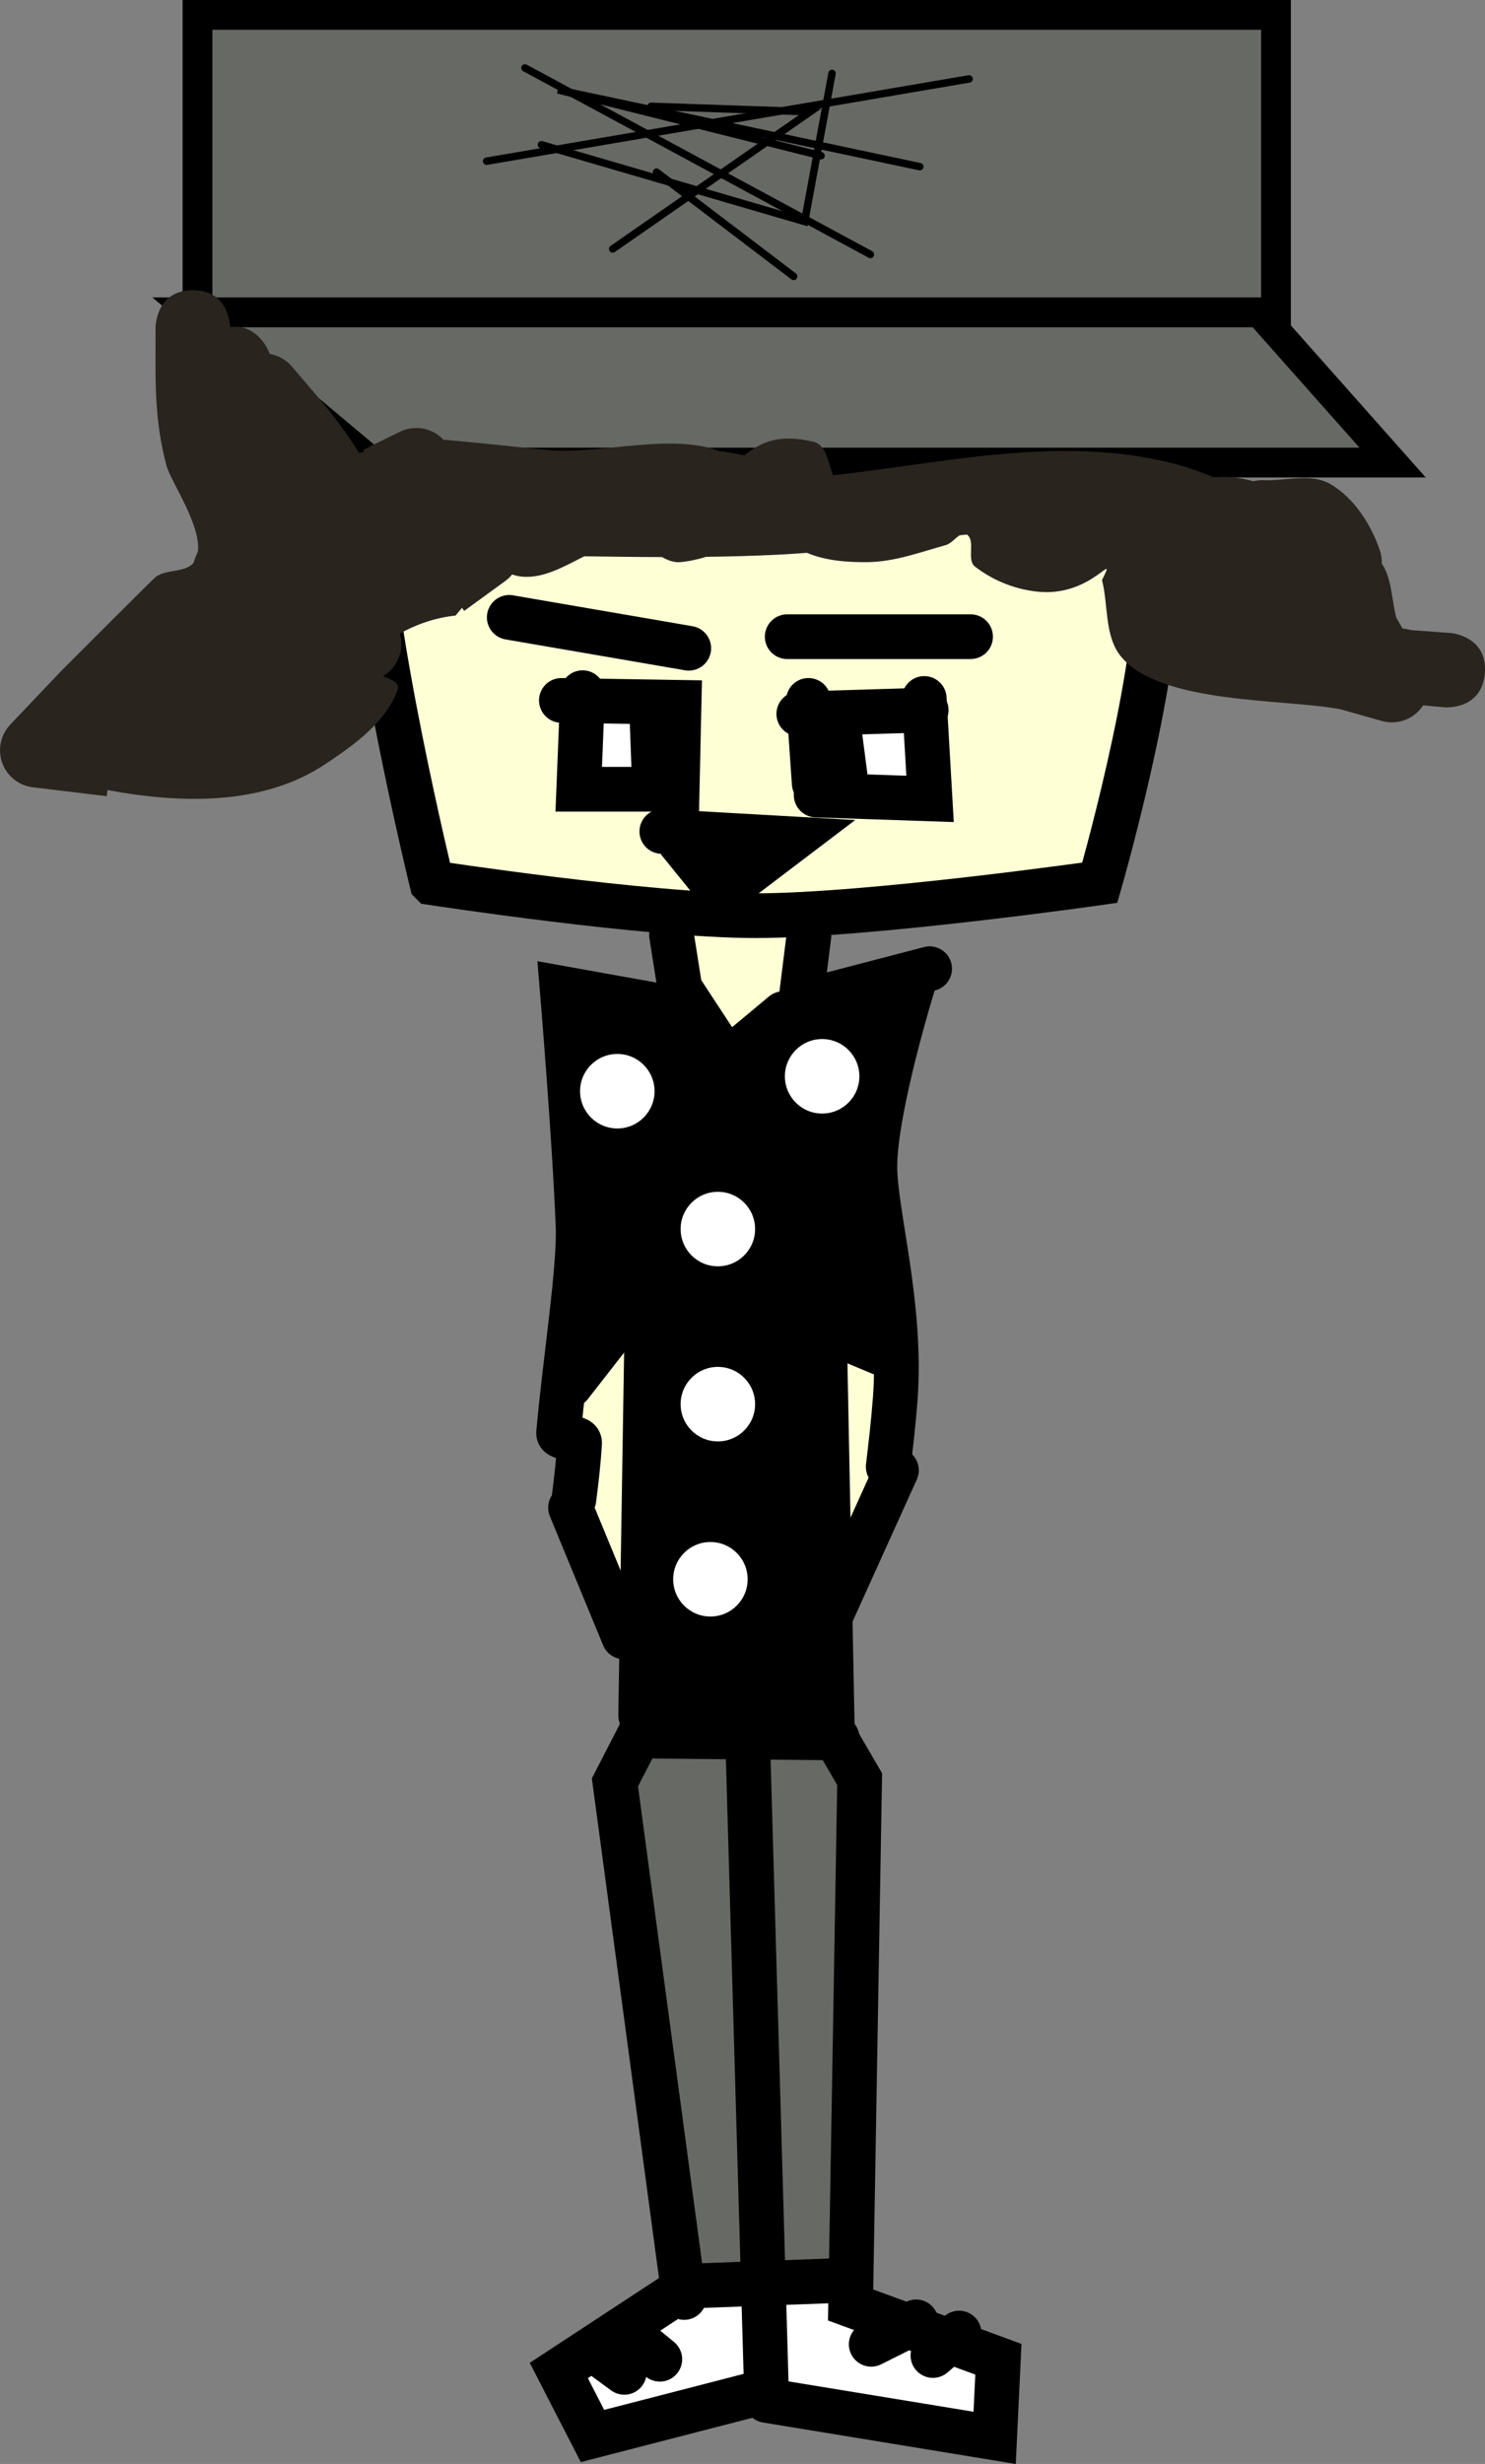 <svg version="1.1" xmlns="http://www.w3.org/2000/svg" xmlns:xlink="http://www.w3.org/1999/xlink" width="99.697" height="165.336" viewBox="0,0,99.697,165.336"><rect x="0" y="0" width="99.697" height="165.336" fill="#808080" stroke="none"/><g transform="translate(-270.151,-97.708)"><g data-paper-data="{&quot;isPaintingLayer&quot;:true}" fill-rule="nonzero" stroke-linejoin="miter" stroke-miterlimit="10" stroke-dasharray="" stroke-dashoffset="0" style="mix-blend-mode: normal"><path d="M313.885,199.051c-0.175,3.683 -3.349,6.808 -5.139,2.365c-1.371,-3.402 -0.34,-7.332 -0.312,-11c0.017,-2.255 4.046,-3.508 4.812,-1.125c0.936,2.913 0.562,6.453 0.562,9.377z" fill="#ffffd6" stroke="none" stroke-width="0.5" stroke-linecap="butt"/><path d="M327.808,200.166c-2.872,0 -3.057,-7.491 -2.588,-10.057c0.004,-0.022 0.008,-0.043 0.012,-0.065c0.23,-1.143 1.24,-2.003 2.451,-2.003c1.381,0 2.5,1.119 2.5,2.5c0,0.281 -0.046,0.551 -0.132,0.802c1.185,3.717 0.201,8.823 -2.243,8.823z" fill="#ffffd6" stroke="none" stroke-width="0.5" stroke-linecap="butt"/><path d="M325.34,194.523l0.005,1.906c0,0 0,0.558 -0.264,1.146c0.453,4.585 1.077,9.248 0.492,13.575c-0.615,4.55 -9.246,5.222 -11.891,2.577c-2.529,-2.529 0.498,-3.226 -0.714,-5.649c-0.183,-0.347 -0.286,-0.743 -0.286,-1.163c0,-0.023 0,-0.045 0.001,-0.068c0.083,-6.03 0.838,-12.508 0.874,-18.727c0.005,-0.782 0.008,-1.564 0.011,-2.347c-0.759,1.972 -3.474,3.091 -4.699,0.641h0c-2.225,-4.45 -0.323,-11.433 -0.062,-16.058c0.132,-2.337 -1.182,-4.476 1.007,-6.178c1.984,-1.543 3.166,0.82 3.747,2.455c0.019,-0.032 0.038,-0.063 0.059,-0.094c2.339,-3.508 4.328,0.856 5.848,2.25c0.853,0.782 1.234,-2.224 2.339,-2.563c3.101,-0.951 7.518,-5.262 10.021,-3.131c0.427,0.364 -0.783,1.158 -0.381,1.929c0.939,1.8 -1.041,3.433 -1.594,4.655c-1.339,2.957 -1.854,4.754 -1.214,8.265c0.475,2.607 3.114,6.488 1.31,8.988c-0.873,1.21 -2.986,0.522 -4.03,-0.313c-0.18,-0.144 -0.795,-0.568 -1.31,-0.883c-0.604,2.828 0.525,5.628 0.728,8.785z" fill="#000000" stroke="none" stroke-width="0.5" stroke-linecap="butt"/><path d="M312.844,230.335c-0.448,-2.76 -0.078,-5.776 -0.41,-8.568c-0.127,-1.067 -1.499,-3.355 -1.25,-4.475c1.189,-5.349 14.539,-5.14 16.062,-0.875c1.536,4.3 -0.038,9.588 -0.188,14c-0.123,3.624 0.431,7.064 0.214,10.77c-0.134,2.286 0.182,6.064 -0.901,8.231c-1.371,2.742 -3.778,0.523 -5.781,1.194c-4.469,1.498 -7.363,-1.858 -5.739,-6.73c-0.028,-0.151 -0.043,-0.306 -0.043,-0.465c0,-0.079 0.004,-0.157 0.011,-0.234c0.155,-4.054 -1.311,-8.752 -1.975,-12.848z" fill="#676964" stroke="none" stroke-width="0.5" stroke-linecap="butt"/><path d="M319.221,157.812c0.721,0.053 1.163,0.861 1.738,1.3c0.167,0.128 1.3,-0.757 2.548,0.521c1.944,1.991 -1.612,8.689 -4.5,8.529c-2.758,-0.153 -3.668,-4.354 -3.647,-6.475c0.002,-0.244 -0.053,-2.234 0.448,-2.463l1.53,-0.784c0.06,0 0.12,0.003 0.179,0.008c0.58,-0.038 1.105,-0.68 1.705,-0.636z" fill="#ffffd6" stroke="none" stroke-width="0.5" stroke-linecap="butt"/><path d="M312.819,252.302c1.237,-0.538 3.294,0.165 4.393,-0.429c0.596,-0.322 0.866,-0.891 1.778,-0.891c0.506,0 1.277,0.629 1.653,0.567c2.252,-0.376 3.81,-1.174 6.076,-0.607c0.872,0.218 0.955,1.444 1.381,1.652c0.696,0.339 2.099,-0.186 2.961,-0.07c2.374,0.318 6.298,2.382 5.741,5.504c-0.653,3.664 -9.84,0.988 -12.539,0.468c-1.184,-0.228 -2.59,-1.333 -3.563,-0.621c-0.76,0.557 -6.552,2.707 -8.181,3.236c-0.581,0.189 -1.839,-0.109 -2.884,-0.579c-0.676,-0.059 -1.25,-0.476 -1.531,-1.06c-0.083,-0.122 -0.13,-0.242 -0.13,-0.358c-0.037,-0.147 -0.056,-0.3 -0.056,-0.459c0,-0.302 0.071,-0.587 0.197,-0.84c0.7,-2.154 2.886,-4.723 4.703,-5.513z" fill="#ffffff" stroke="none" stroke-width="0.5" stroke-linecap="butt"/><path d="M299.141,156.94c0,0 -4.223,-17.294 -4.223,-24.936c0,-2.758 -0.958,-11.042 3.545,-14.968c5.805,-5.062 17.757,-5.544 21.794,-5.544c3.393,0 15.743,-2.371 21.091,2.117c6.848,5.747 6.459,19.012 6.459,23.02c0,7.072 -3.821,20.311 -3.821,20.311c0,0 -15.477,2.212 -23.126,2.212c-7.281,0 -21.719,-2.212 -21.719,-2.212z" fill="#ffffd6" stroke="#000000" stroke-width="3" stroke-linecap="butt"/><path d="M308.682,198.304c0.169,-1.32 0.317,-2.611 0.379,-3.777c0.026,-0.488 -1.449,-0.212 -1.408,-0.674c0.405,-4.61 1.413,-10.992 1.307,-13.832c-0.21,-5.618 -1.072,-15.993 -1.072,-15.993l7.347,1.319" fill="none" stroke="#000000" stroke-width="3" stroke-linecap="round"/><path d="M329.945,151.04c-0.778,-0.178 -1.572,-0.549 -2.102,-1.146c-0.66,-0.743 -0.814,-1.499 -0.729,-2.361c0.571,-5.764 8.729,-0.19 5.056,2.147z" fill="#ffffff" stroke="none" stroke-width="0.5" stroke-linecap="butt"/><path d="M316.082,251.873l-4.647,-34.565l1.602,-3.109l13.316,0.126" fill="none" stroke="#000000" stroke-width="3" stroke-linecap="round"/><path d="M311.338,150.705c-0.778,-0.178 -1.572,-0.549 -2.102,-1.146c-0.66,-0.743 -0.814,-1.499 -0.729,-2.361c0.571,-5.764 8.729,-0.19 5.056,2.147z" fill="#ffffff" stroke="none" stroke-width="0.5" stroke-linecap="butt"/><path d="M322.737,165.724l-3.767,3.14l-3.171,-4.835l-0.565,-3.579" fill="none" stroke="#000000" stroke-width="3" stroke-linecap="round"/><path d="M332.564,162.71l-8.665,2.26l0.565,-4.521" fill="none" stroke="#000000" stroke-width="3" stroke-linecap="round"/><path d="M313.915,165.724l-0.753,47.093" fill="none" stroke="#000000" stroke-width="3" stroke-linecap="round"/><path d="M325.092,166.289l0.942,47.658l1.83,3.144l-0.606,35.284l9.921,3.642l-0.251,5.274l-15.321,-2.512" fill="none" stroke="#000000" stroke-width="3" stroke-linecap="round"/><path d="M329.781,196.128c0.165,-1.379 0.343,-2.856 0.472,-4.557c0.477,-6.289 -1.401,-12.56 -1.366,-15.677c0.044,-3.969 2.546,-12.053 2.546,-12.053" fill="none" stroke="#000000" stroke-width="3" stroke-linecap="round"/><path d="M312.032,207.543l-3.579,-8.665" fill="none" stroke="#000000" stroke-width="3" stroke-linecap="round"/><path d="M325.563,206.915l4.772,-10.549" fill="none" stroke="#000000" stroke-width="3" stroke-linecap="round"/><path d="M320.351,214.575l1.256,43.577l-11.679,3.014l-2.26,-4.395l7.66,-5.023" fill="none" stroke="#000000" stroke-width="3" stroke-linecap="round"/><path d="M326.254,250.743l-10.172,0.377" fill="none" stroke="#000000" stroke-width="3" stroke-linecap="round"/><path d="M312.314,254.259l2.135,1.758" fill="none" stroke="#000000" stroke-width="3" stroke-linecap="round"/><path d="M310.179,255.515l1.884,1.381" fill="none" stroke="#000000" stroke-width="3" stroke-linecap="round"/><path d="M328.64,255.013l3.014,-1.507" fill="none" stroke="#000000" stroke-width="3" stroke-linecap="round"/><path d="M332.784,255.766l1.758,-1.507" fill="none" stroke="#000000" stroke-width="3" stroke-linecap="round"/><path d="M312.433,185.541l-4,5.125" fill="none" stroke="#000000" stroke-width="3" stroke-linecap="round"/><path d="M325.183,186.791l4.5,1.875" fill="none" stroke="#000000" stroke-width="3" stroke-linecap="round"/><path d="M288.32,124.244v-10.699h63.587v10.699z" fill="#560e00" stroke="#000000" stroke-width="2" stroke-linecap="butt"/><path d="M283.409,119.272v-20.564h72.407v20.564z" fill="#676964" stroke="#000000" stroke-width="2" stroke-linecap="butt"/><path d="M295.151,128.747l-12.021,-10.08h71.569l8.946,10.08z" fill="#676964" stroke="#000000" stroke-width="2" stroke-linecap="butt"/><path d="M325.273,108.156l-17.668,-4.417l24.294,5.153" fill="none" stroke="#000000" stroke-width="0.5" stroke-linecap="round"/><path d="M302.819,108.524l32.392,-5.521" fill="none" stroke="#000000" stroke-width="0.5" stroke-linecap="round"/><path d="M305.396,102.267l23.189,12.515" fill="none" stroke="#000000" stroke-width="0.5" stroke-linecap="round"/><path d="M314.23,109.26l9.202,6.994" fill="none" stroke="#000000" stroke-width="0.5" stroke-linecap="round"/><path d="M326.009,102.635l-1.84,9.938l-17.668,-5.153" fill="none" stroke="#000000" stroke-width="0.5" stroke-linecap="round"/><path d="M313.862,104.843l10.674,0.368l-13.251,9.202" fill="none" stroke="#000000" stroke-width="0.5" stroke-linecap="round"/><path d="M304.34,139.134l12.052,2.073" fill="none" stroke="#000000" stroke-width="3" stroke-linecap="round"/><path d="M323.001,140.43h12.311" fill="none" stroke="#000000" stroke-width="3" stroke-linecap="round"/><path d="M307.839,144.706l7.905,0.13l-0.13,5.831h-6.609l0.259,-6.479" fill="none" stroke="#000000" stroke-width="3" stroke-linecap="round"/><path d="M314.059,149.63l-0.13,-3.499" fill="none" stroke="#000000" stroke-width="3" stroke-linecap="round"/><path d="M324.815,150.278l-0.389,-5.572" fill="none" stroke="#000000" stroke-width="3" stroke-linecap="round"/><path d="M323.778,145.613l8.553,-0.259" fill="none" stroke="#000000" stroke-width="3" stroke-linecap="round"/><path d="M332.202,144.576l0.389,6.739l-7.646,-0.259" fill="none" stroke="#000000" stroke-width="3" stroke-linecap="round"/><path d="M326.5,146.779l0.389,2.981" fill="none" stroke="#000000" stroke-width="3" stroke-linecap="round"/><path d="M369.836,142.887c-0.208,2.491 -2.699,2.284 -2.699,2.284l-1.444,-0.132c-0.446,0.686 -1.219,1.14 -2.098,1.14c-0.256,0 -0.503,-0.038 -0.736,-0.11l-2.731,-0.772c-3.759,-0.713 -11.975,-0.312 -14.685,-3.495c-1.152,-1.353 -0.871,-3.446 -1.307,-5.169c1.051,-2.157 -0.602,1.055 -4.13,0.794c-1.569,-0.116 -3.161,-0.736 -4.401,-1.703c-0.58,-0.452 0.061,-1.705 -0.53,-2.142c-0.003,-0.002 -0.006,-0.005 -0.01,-0.007c-0.164,0.018 -0.329,0.035 -0.493,0.054c-0.291,0.192 -0.601,0.566 -0.919,0.654c-1.716,0.477 -3.439,1.12 -5.22,1.144c-1.372,0.019 -2.846,-0.087 -4.109,-0.624c-0.608,0.048 -1.218,0.089 -1.829,0.12c-1.645,0.083 -3.295,0.129 -4.949,0.15c-0.559,0.174 -1.129,0.301 -1.712,0.355c-0.438,0.041 -0.841,-0.12 -1.237,-0.34c-1.738,-0.003 -3.478,-0.026 -5.218,-0.052c-1.337,0.67 -2.667,1.46 -4.088,1.374c-0.261,-0.016 -0.512,-0.071 -0.756,-0.155c-0.143,0.176 -0.31,0.332 -0.495,0.464l-2.724,1.981l-0.149,-0.205l-0.431,0.519c-1.295,0.131 -2.588,0.561 -3.741,1.209c0.066,0.224 0.101,0.46 0.101,0.705c0,0.918 -0.494,1.72 -1.231,2.155c0.613,0.231 1.154,0.455 0.976,0.936c-0.8,2.174 -2.931,3.684 -4.859,4.968c-4.14,2.757 -9.583,2.674 -14.615,1.734l-0.05,0.412l-4.932,-0.594c-1.255,-0.133 -2.233,-1.195 -2.233,-2.486c0,-0.669 0.263,-1.277 0.691,-1.725l3.441,-3.622l0.005,0.004l0.018,-0.027c0.826,-0.826 6.114,-6.123 6.298,-6.261c0.722,-0.541 1.998,-0.27 2.546,-0.957c0.076,-0.257 0.174,-0.505 0.287,-0.747c0.216,-1.785 -1.828,-4.719 -2.106,-5.754c-0.882,-3.278 -0.731,-6.032 -0.735,-9.287c0,0 0,-2.5 2.5,-2.5c2.373,0 2.494,2.253 2.5,2.481c1.719,-0.265 2.52,1.471 2.52,1.471l0.153,0.333c0.595,0.102 1.119,0.413 1.491,0.856l1.893,2.223c0.953,1.119 1.815,2.312 2.61,3.552l0.331,-0.057l-0.068,-0.138l2.419,-1.192c0.344,-0.179 0.736,-0.28 1.151,-0.28c0.717,0 1.364,0.302 1.82,0.786c2.853,0.24 6.419,0.661 7.305,0.717c3.339,0.21 8.001,-1.126 11.107,0.008c0.074,0.027 0.147,0.054 0.22,0.083l0.009,-0.051l1.555,0.292c1.078,-0.842 2.284,-1.48 4.659,-0.907c0.854,0.206 0.959,1.346 1.311,2.249c7.521,-0.847 15.193,-2.686 22.659,-0.842c1.007,0.249 1.972,0.586 2.907,0.986c0.873,-0.099 1.769,0 2.633,0.252c0.328,-0.073 0.565,-0.073 0.565,-0.073c1.545,0.091 3.301,-0.514 4.634,0.272c1.58,0.931 2.694,2.672 3.299,4.403c0.105,0.301 0.144,0.61 0.14,0.924c0.683,0.999 0.651,2.429 0.975,3.634l0.409,0.716c0.205,0.031 0.407,0.067 0.605,0.115l2.645,0.194c0,0 2.491,0.208 2.284,2.699z" fill="#29241d" stroke="none" stroke-width="0.5" stroke-linecap="butt"/><path d="M309.095,170.929c0,-1.381 1.119,-2.5 2.5,-2.5c1.381,0 2.5,1.119 2.5,2.5c0,1.381 -1.119,2.5 -2.5,2.5c-1.381,0 -2.5,-1.119 -2.5,-2.5z" fill="#ffffff" stroke="none" stroke-width="0.5" stroke-linecap="butt"/><path d="M315.845,180.179c0,-1.381 1.119,-2.5 2.5,-2.5c1.381,0 2.5,1.119 2.5,2.5c0,1.381 -1.119,2.5 -2.5,2.5c-1.381,0 -2.5,-1.119 -2.5,-2.5z" fill="#ffffff" stroke="none" stroke-width="0.5" stroke-linecap="butt"/><path d="M322.845,169.929c0,-1.381 1.119,-2.5 2.5,-2.5c1.381,0 2.5,1.119 2.5,2.5c0,1.381 -1.119,2.5 -2.5,2.5c-1.381,0 -2.5,-1.119 -2.5,-2.5z" fill="#ffffff" stroke="none" stroke-width="0.5" stroke-linecap="butt"/><path d="M315.845,191.929c0,-1.381 1.119,-2.5 2.5,-2.5c1.381,0 2.5,1.119 2.5,2.5c0,1.381 -1.119,2.5 -2.5,2.5c-1.381,0 -2.5,-1.119 -2.5,-2.5z" fill="#ffffff" stroke="none" stroke-width="0.5" stroke-linecap="butt"/><path d="M315.345,203.679c0,-1.381 1.119,-2.5 2.5,-2.5c1.381,0 2.5,1.119 2.5,2.5c0,1.381 -1.119,2.5 -2.5,2.5c-1.381,0 -2.5,-1.119 -2.5,-2.5z" fill="#ffffff" stroke="none" stroke-width="0.5" stroke-linecap="butt"/><path d="M315.75,154.167l2.833,3.5l4.833,-3.667l-8.833,-0.5" fill="none" stroke="#000000" stroke-width="3" stroke-linecap="round"/><path d="M318.917,154.833l2.333,0.5" fill="none" stroke="#000000" stroke-width="3" stroke-linecap="round"/></g></g></svg>